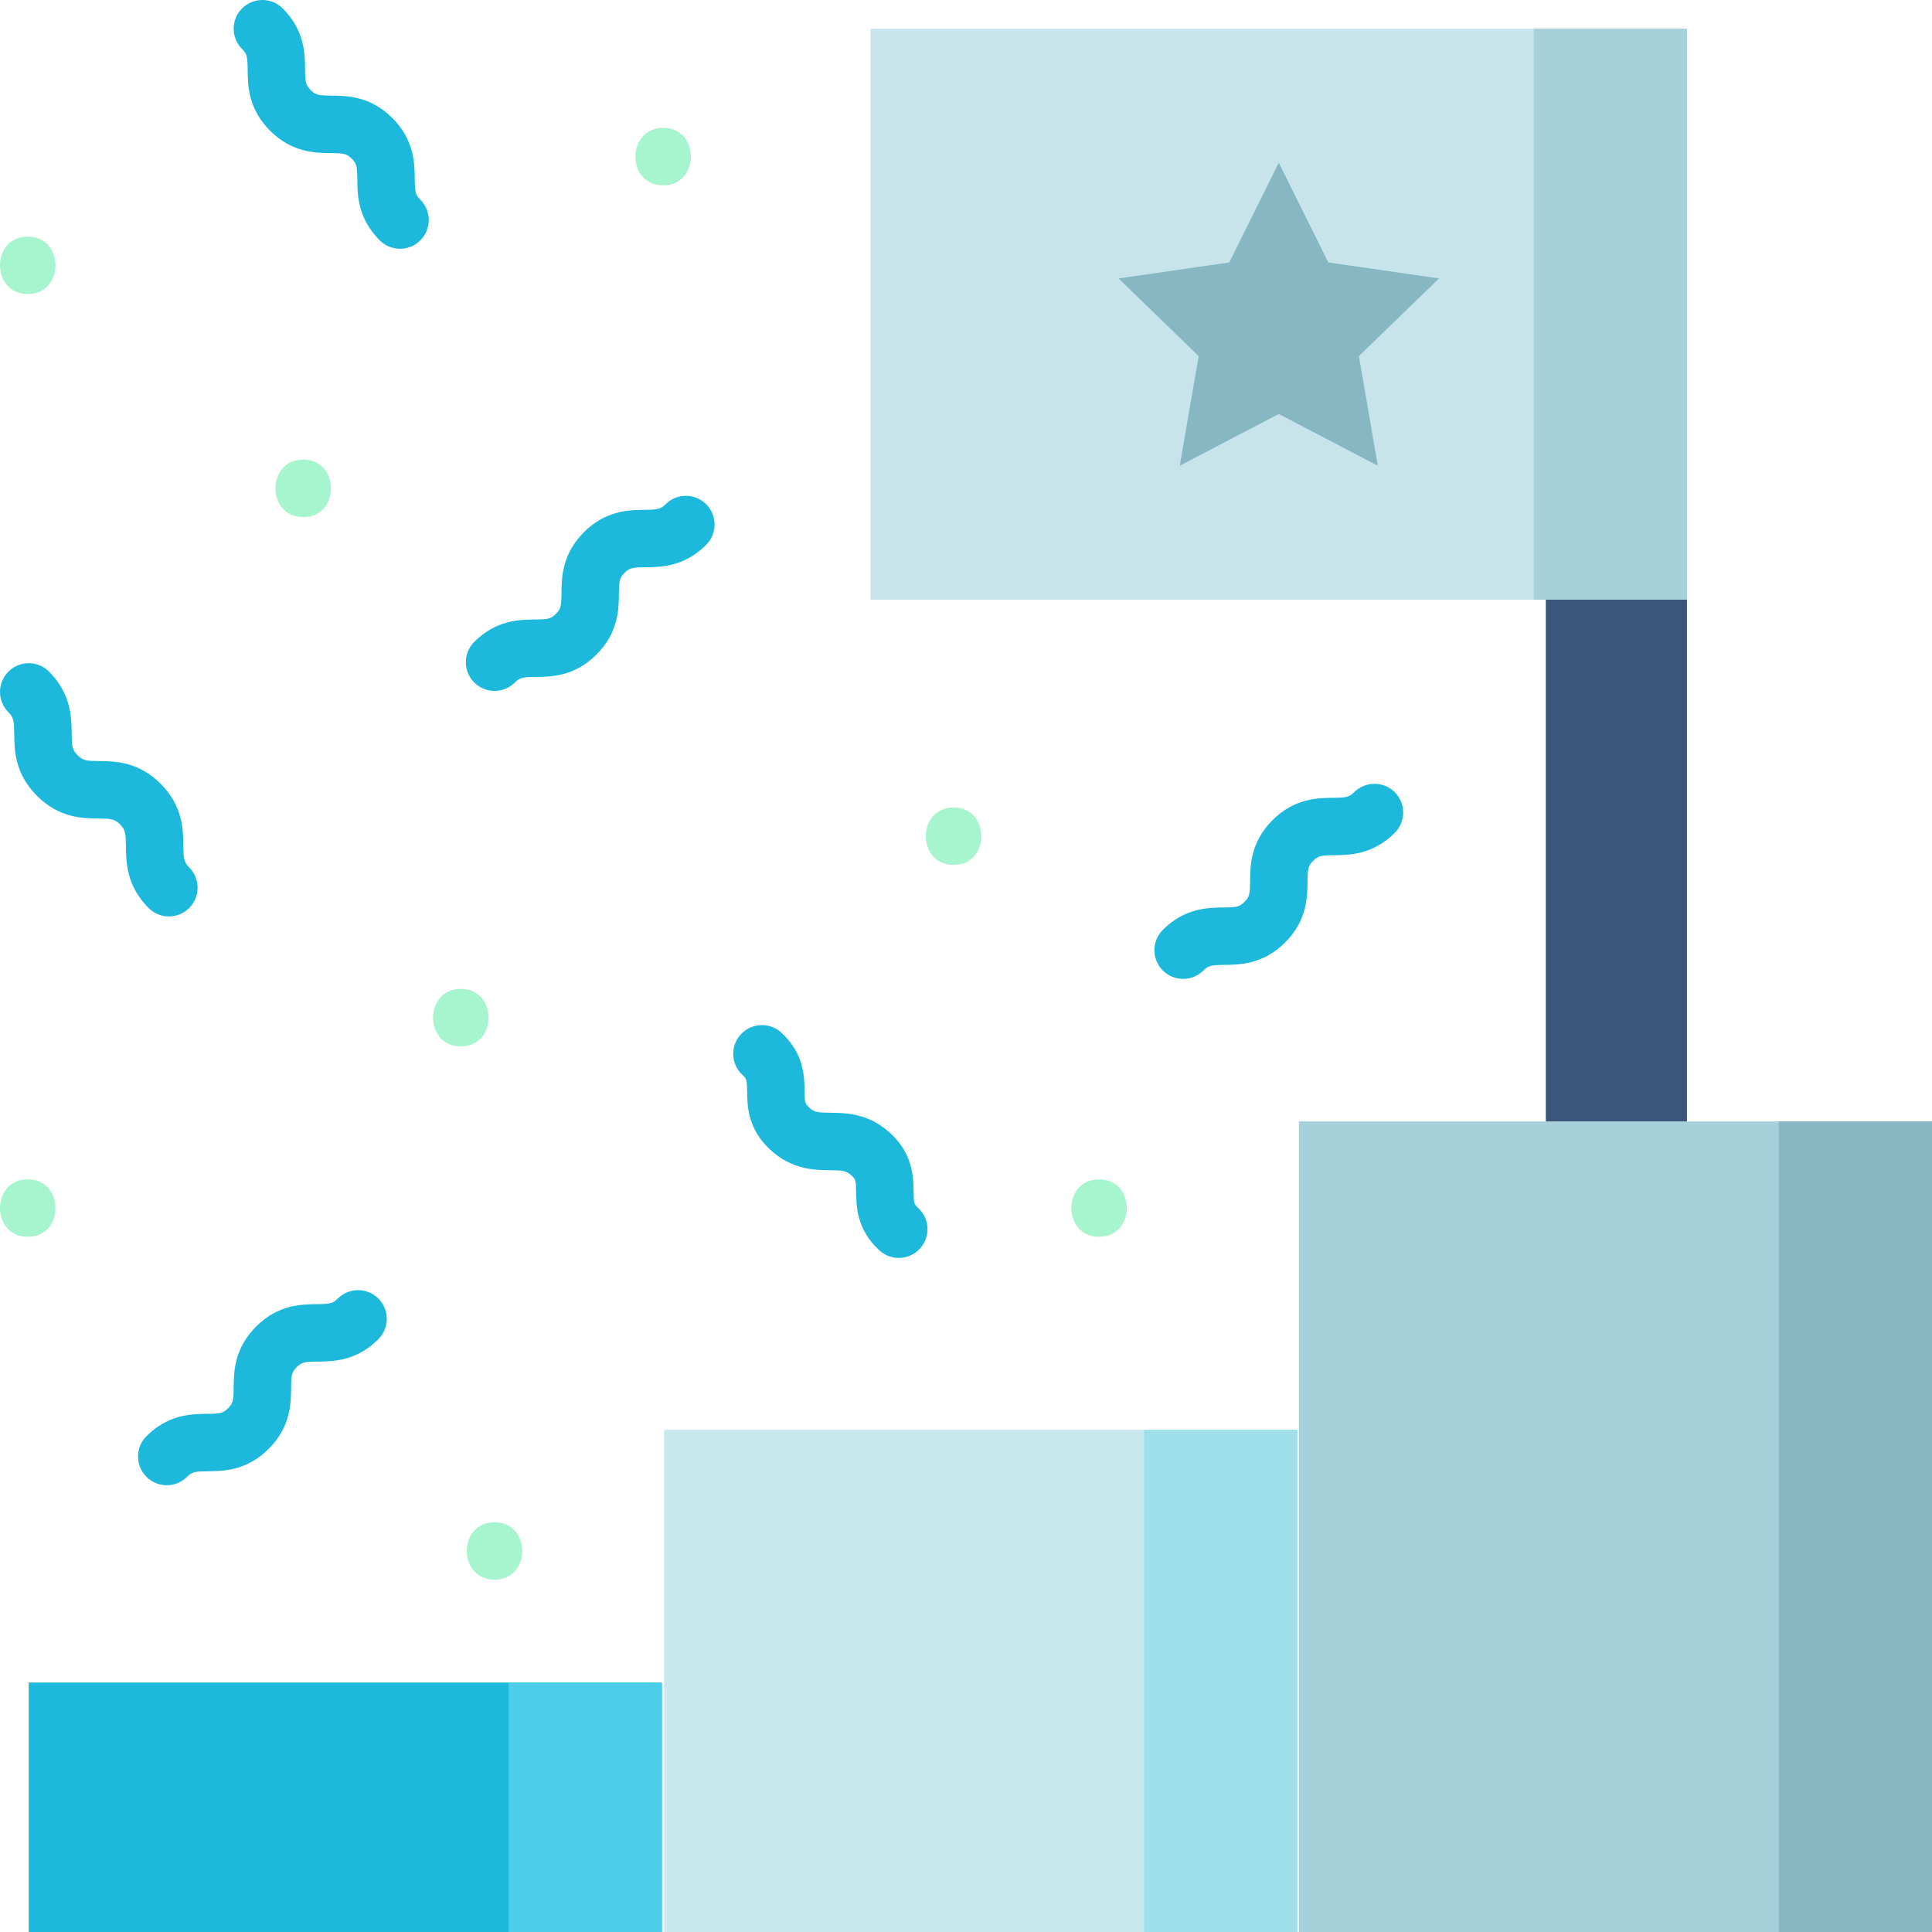 <svg width="80" height="80" viewBox="0 0 80 80" fill="none" xmlns="http://www.w3.org/2000/svg">
<g clip-path="url(#clip0)">
<path d="M16.565 10.301C16.261 10.301 15.956 10.185 15.724 9.953C14.813 9.042 14.803 8.074 14.796 7.433C14.79 6.899 14.771 6.777 14.565 6.57C14.358 6.364 14.235 6.345 13.702 6.339C13.061 6.332 12.093 6.322 11.182 5.411C10.271 4.5 10.262 3.532 10.255 2.892C10.249 2.359 10.23 2.236 10.024 2.03C9.56 1.566 9.56 0.813 10.024 0.348C10.489 -0.116 11.242 -0.116 11.706 0.348C12.617 1.259 12.627 2.227 12.633 2.867C12.639 3.4 12.658 3.523 12.864 3.729C13.071 3.935 13.193 3.955 13.727 3.96C14.367 3.967 15.336 3.977 16.247 4.888C17.157 5.799 17.168 6.767 17.174 7.408C17.18 7.941 17.199 8.064 17.406 8.27C17.87 8.735 17.87 9.488 17.406 9.952C17.174 10.184 16.869 10.301 16.565 10.301Z" fill="#1CB9DC"/>
<path d="M20.478 28.609C20.174 28.609 19.869 28.493 19.637 28.261C19.173 27.797 19.173 27.043 19.637 26.579C20.548 25.668 21.516 25.659 22.156 25.652C22.689 25.646 22.812 25.627 23.018 25.421C23.224 25.215 23.244 25.092 23.249 24.558C23.256 23.918 23.267 22.95 24.177 22.039C25.088 21.128 26.056 21.118 26.697 21.111C27.23 21.105 27.353 21.086 27.56 20.88C28.024 20.415 28.777 20.415 29.241 20.88C29.706 21.344 29.706 22.097 29.241 22.561C28.331 23.472 27.363 23.482 26.722 23.489C26.188 23.495 26.066 23.514 25.859 23.721C25.653 23.927 25.634 24.05 25.628 24.584C25.621 25.224 25.611 26.192 24.7 27.103C23.789 28.014 22.821 28.023 22.181 28.03C21.648 28.036 21.525 28.055 21.319 28.261C21.087 28.493 20.782 28.609 20.478 28.609Z" fill="#1CB9DC"/>
<path d="M6.904 61.501C6.6 61.501 6.296 61.384 6.063 61.152C5.599 60.688 5.599 59.935 6.063 59.47C6.974 58.56 7.942 58.55 8.583 58.543C9.116 58.538 9.238 58.519 9.444 58.313C9.651 58.106 9.67 57.983 9.675 57.45C9.682 56.809 9.693 55.841 10.604 54.93C11.514 54.019 12.482 54.009 13.123 54.002C13.657 53.997 13.779 53.977 13.986 53.771C14.45 53.306 15.203 53.307 15.668 53.771C16.132 54.235 16.132 54.988 15.668 55.453C14.757 56.364 13.789 56.374 13.148 56.381C12.614 56.386 12.492 56.406 12.285 56.612C12.079 56.819 12.06 56.941 12.054 57.475C12.047 58.115 12.037 59.084 11.126 59.994C10.215 60.905 9.247 60.915 8.607 60.922C8.074 60.927 7.951 60.946 7.745 61.152C7.513 61.384 7.209 61.501 6.904 61.501Z" fill="#1CB9DC"/>
<path d="M37.216 52.088C36.928 52.088 36.639 51.984 36.41 51.773C35.468 50.905 35.457 49.939 35.451 49.362C35.445 48.889 35.429 48.831 35.258 48.672C35.051 48.482 34.905 48.461 34.371 48.456C33.744 48.45 32.796 48.441 31.895 47.61C30.954 46.742 30.943 45.776 30.937 45.199C30.931 44.722 30.917 44.67 30.744 44.511C30.262 44.066 30.231 43.313 30.676 42.83C31.122 42.347 31.874 42.317 32.357 42.762C33.298 43.63 33.309 44.596 33.315 45.173C33.321 45.646 33.337 45.703 33.508 45.861C33.714 46.052 33.86 46.072 34.394 46.078C35.021 46.084 35.969 46.093 36.87 46.924C37.811 47.792 37.822 48.758 37.829 49.335C37.835 49.808 37.851 49.866 38.022 50.024C38.505 50.469 38.536 51.222 38.09 51.705C37.856 51.959 37.536 52.088 37.216 52.088Z" fill="#1CB9DC"/>
<path d="M6.993 37.948C6.688 37.948 6.383 37.831 6.15 37.597C5.231 36.674 5.221 35.691 5.214 35.04C5.208 34.523 5.197 34.364 4.97 34.136C4.744 33.909 4.599 33.898 4.078 33.893C3.428 33.886 2.447 33.875 1.525 32.949C0.606 32.026 0.596 31.043 0.59 30.393C0.584 29.876 0.573 29.717 0.346 29.489C-0.117 29.024 -0.115 28.271 0.35 27.808C0.816 27.344 1.569 27.346 2.032 27.812C2.951 28.735 2.961 29.718 2.968 30.368C2.973 30.885 2.985 31.044 3.211 31.271C3.437 31.498 3.582 31.509 4.103 31.514C4.753 31.521 5.734 31.532 6.656 32.458C7.575 33.382 7.585 34.364 7.592 35.015C7.598 35.532 7.609 35.691 7.836 35.919C8.3 36.385 8.298 37.138 7.832 37.601C7.6 37.832 7.297 37.948 6.993 37.948Z" fill="#1CB9DC"/>
<path d="M48.991 40.534C48.686 40.534 48.382 40.418 48.15 40.185C47.685 39.721 47.685 38.968 48.15 38.504C49.06 37.593 50.029 37.583 50.669 37.576C51.203 37.57 51.325 37.551 51.532 37.344C51.739 37.138 51.758 37.015 51.763 36.481C51.77 35.841 51.781 34.873 52.691 33.962C53.602 33.051 54.57 33.041 55.211 33.035C55.743 33.029 55.866 33.01 56.072 32.804C56.536 32.34 57.289 32.34 57.754 32.804C58.218 33.269 58.218 34.022 57.754 34.486C56.843 35.397 55.875 35.406 55.235 35.413C54.702 35.419 54.579 35.438 54.373 35.644C54.167 35.85 54.148 35.973 54.142 36.507C54.135 37.147 54.125 38.115 53.214 39.026C52.303 39.937 51.335 39.947 50.694 39.954C50.161 39.96 50.038 39.979 49.832 40.185C49.599 40.418 49.295 40.534 48.991 40.534Z" fill="#1CB9DC"/>
<path d="M1.189 69.671H27.406V80H1.189V69.671Z" fill="#1CB9DC"/>
<path d="M21.063 69.671H27.406V80H21.063V69.671Z" fill="#4CCDEA"/>
<path d="M53.784 46.436H80V80H53.784V46.436Z" fill="#A6D1DB"/>
<path d="M73.657 46.436H80V80H73.657V46.436Z" fill="#86B7C2"/>
<path d="M27.501 59.206H53.718V80H27.501V59.206Z" fill="#C9E8ED"/>
<path d="M47.375 59.206H53.718V80H47.375V59.206Z" fill="#9FDFEA"/>
<path d="M64.009 46.436H69.853V24.832L64.009 21.412V46.436Z" fill="#3A577B"/>
<path d="M69.853 24.832H36.051V1.189H69.853V24.832Z" fill="#C8E4EB"/>
<path d="M63.51 1.189H69.853V24.832H63.51V1.189Z" fill="#A6D1DB"/>
<path d="M52.952 6.737L50.902 10.867L46.317 11.53L49.634 14.745L48.851 19.285L52.952 17.141L57.053 19.285L56.269 14.745L59.587 11.53L55.002 10.867L52.952 6.737Z" fill="#86B7C2"/>
<path d="M1.149 51.213C2.679 51.213 2.682 48.834 1.149 48.834C-0.382 48.834 -0.384 51.213 1.149 51.213Z" fill="#A6F5CF"/>
<path d="M27.459 7.675C28.99 7.675 28.992 5.296 27.459 5.296C25.929 5.296 25.926 7.675 27.459 7.675Z" fill="#A6F5CF"/>
<path d="M1.149 12.176C2.679 12.176 2.682 9.797 1.149 9.797C-0.382 9.797 -0.384 12.176 1.149 12.176Z" fill="#A6F5CF"/>
<path d="M12.556 21.412C14.086 21.412 14.089 19.033 12.556 19.033C11.025 19.033 11.023 21.412 12.556 21.412Z" fill="#A6F5CF"/>
<path d="M19.08 43.328C20.611 43.328 20.613 40.949 19.08 40.949C17.55 40.949 17.547 43.328 19.08 43.328Z" fill="#A6F5CF"/>
<path d="M20.478 65.411C22.009 65.411 22.011 63.032 20.478 63.032C18.948 63.032 18.945 65.411 20.478 65.411Z" fill="#A6F5CF"/>
<path d="M39.485 35.814C41.015 35.814 41.018 33.435 39.485 33.435C37.954 33.435 37.952 35.814 39.485 35.814Z" fill="#A6F5CF"/>
<path d="M45.511 51.213C47.041 51.213 47.044 48.834 45.511 48.834C43.98 48.834 43.977 51.213 45.511 51.213Z" fill="#A6F5CF"/>
</g>
<defs>
<clipPath id="clip0">
<rect width="80" height="80" fill="white"/>
</clipPath>
</defs>
</svg>
